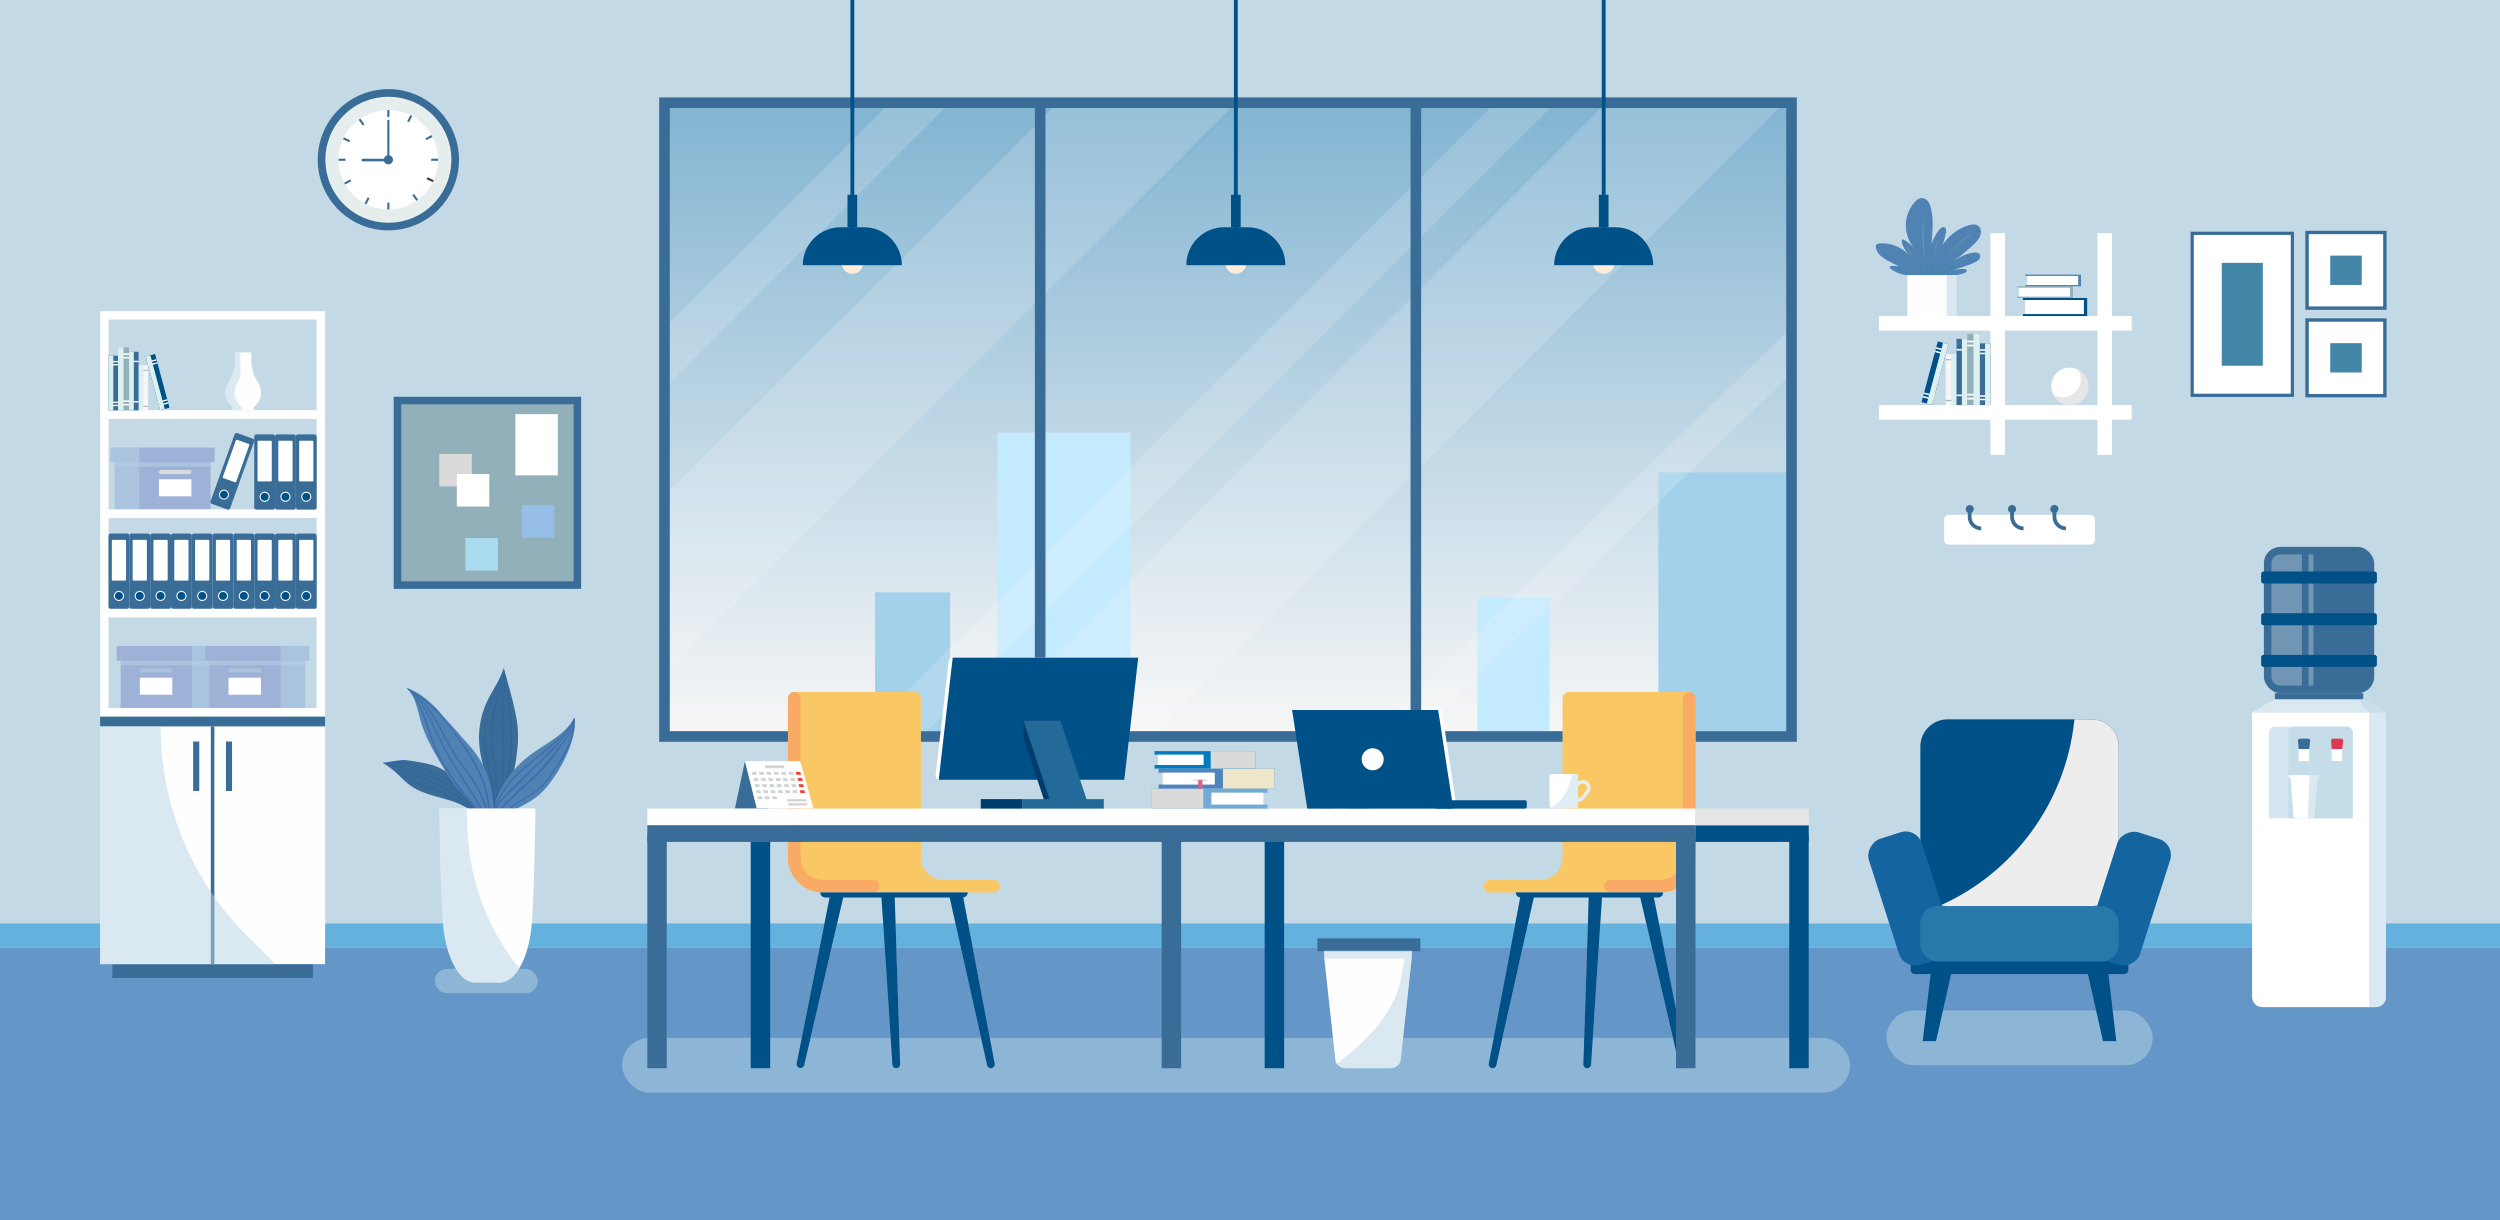 <?xml version="1.0" encoding="UTF-8"?>
<svg xmlns="http://www.w3.org/2000/svg" xmlns:xlink="http://www.w3.org/1999/xlink" viewBox="0 0 6591.25 3216.88">
  <defs>
    <style>
      .cls-1, .cls-2, .cls-3, .cls-4 {
        opacity: .5;
      }

      .cls-1, .cls-5 {
        fill: #2c59a3;
      }

      .cls-6 {
        fill: #de3a55;
      }

      .cls-7 {
        fill: #ede6c8;
      }

      .cls-7, .cls-2, .cls-8, .cls-9, .cls-10, .cls-11, .cls-12, .cls-13, .cls-14, .cls-15, .cls-16, .cls-4 {
        mix-blend-mode: multiply;
      }

      .cls-17, .cls-18 {
        fill: #f6f6f6;
      }

      .cls-17, .cls-19, .cls-20 {
        opacity: .3;
      }

      .cls-21 {
        fill: #91b0ba;
      }

      .cls-22 {
        fill: #72abd8;
      }

      .cls-23 {
        fill: #396d98;
      }

      .cls-24 {
        fill: #65b1dd;
      }

      .cls-2, .cls-13, .cls-25 {
        fill: #b7d5e5;
      }

      .cls-26 {
        fill: #1464a0;
      }

      .cls-27 {
        fill: #003c6e;
      }

      .cls-28 {
        fill: #d0d2d3;
      }

      .cls-29, .cls-30 {
        fill: #fff;
      }

      .cls-31 {
        fill: #ffeddb;
      }

      .cls-32 {
        fill: #96bee6;
      }

      .cls-33, .cls-30 {
        opacity: .4;
      }

      .cls-34 {
        fill: #9eb2d8;
      }

      .cls-35 {
        fill: #f9aa64;
      }

      .cls-36 {
        fill: #aadcf0;
      }

      .cls-37 {
        fill: url(#_Áåçûìÿííûé_ãðàäèåíò_153);
      }

      .cls-38 {
        fill: #007bbd;
      }

      .cls-8 {
        fill: url(#linear-gradient);
        opacity: .45;
      }

      .cls-39 {
        fill: #396d98;
      }

      .cls-9 {
        fill: #ededed;
      }

      .cls-40 {
        fill: #246a99;
      }

      .cls-41 {
        isolation: isolate;
      }

      .cls-42 {
        fill: #4486a8;
      }

      .cls-43 {
        fill: #5084bf;
      }

      .cls-44 {
        fill: #6496c8;
      }

      .cls-10 {
        fill: #dcf0f0;
      }

      .cls-11, .cls-45 {
        fill: #dadada;
      }

      .cls-46 {
        fill: #f9c864;
      }

      .cls-47 {
        fill: #2878aa;
      }

      .cls-48 {
        fill: #5082b4;
      }

      .cls-13 {
        opacity: .6;
      }

      .cls-49 {
        fill: #aab4c8;
      }

      .cls-14 {
        fill: #d2e6f0;
        opacity: .7;
      }

      .cls-15 {
        fill: #a3d1eb;
      }

      .cls-50 {
        fill: #dd5f86;
      }

      .cls-16 {
        fill: #c4eaff;
      }

      .cls-51 {
        fill: #ee4036;
      }

      .cls-52 {
        fill: #e6eded;
      }

      .cls-53 {
        fill: #3c3c3b;
      }

      .cls-54, .cls-20 {
        fill: #005188;
      }

      .cls-55 {
        fill: #fefefe;
      }

      .cls-56 {
        fill: #c4d9e6;
      }

      .cls-57 {
        fill: #e6e6e6;
      }

      .cls-58 {
        fill: #005188;
      }

      .cls-20 {
        mix-blend-mode: screen;
      }
    </style>
    <linearGradient id="_Áåçûìÿííûé_ãðàäèåíò_153" data-name="Áåçûìÿííûé ãðàäèåíò 153" x1="3237.66" y1="270.83" x2="3237.66" y2="1924.2" gradientUnits="userSpaceOnUse">
      <stop offset="0" stop-color="#82b4d2"/>
      <stop offset="1" stop-color="#f6f6f6"/>
    </linearGradient>
    <linearGradient id="linear-gradient" x1="5136.32" y1="635.32" x2="5136.32" y2="800.37" gradientTransform="translate(-62.93 139.46) rotate(-2.27)" gradientUnits="userSpaceOnUse">
      <stop offset=".37" stop-color="#86cf94"/>
      <stop offset=".99" stop-color="#008166"/>
    </linearGradient>
  </defs>
  <g class="cls-41">
    <g id="_Ñëîé_3" data-name="Ñëîé 3">
      <rect class="cls-56" width="6591.25" height="3216.88"/>
      <polygon class="cls-15" points="3526.02 1428.25 3526.02 1646.53 3327.92 1646.53 3327.92 1927.75 3526.02 1927.75 3796.29 1927.75 3796.29 1428.25 3526.02 1428.25"/>
      <g>
        <polygon class="cls-37" points="3732.9 270.83 2742.42 270.83 1751.94 270.83 1751.94 1941.75 2742.42 1941.75 3732.9 1941.75 4723.38 1941.75 4723.38 270.83 3732.9 270.83"/>
        <rect class="cls-16" x="2629.37" y="1141.01" width="351.11" height="786.74"/>
        <rect class="cls-15" x="4372.27" y="1245.6" width="351.11" height="682.15"/>
        <rect class="cls-15" x="2307.03" y="1561.64" width="198.09" height="366.11"/>
        <rect class="cls-16" x="3895.29" y="1576.64" width="189.98" height="351.11"/>
        <g class="cls-33">
          <polygon class="cls-30" points="4704.37 270.83 3732.9 1242.3 3033.45 1941.75 2564.86 1941.75 2742.42 1764.19 3732.9 773.71 4235.78 270.83 4704.37 270.83"/>
          <polygon class="cls-30" points="4100.9 270.83 3732.9 638.83 2742.42 1629.32 2429.99 1941.75 2271.55 1941.75 2742.42 1470.88 3732.9 480.39 3942.46 270.83 4100.9 270.83"/>
          <polygon class="cls-30" points="4723.38 863.07 4723.38 984.5 4707.72 999.66 3923.52 1758.75 3734.47 1941.75 3609.03 1941.75 3732.9 1821.84 3923.52 1637.32 4707.72 878.23 4723.38 863.07"/>
          <polygon class="cls-30" points="3258.31 270.83 2742.42 786.72 1751.94 1777.2 1751.94 1308.61 2742.42 318.12 2789.71 270.83 3258.31 270.83"/>
          <polygon class="cls-30" points="2505.12 270.83 1751.94 1024.02 1751.94 865.58 2346.69 270.83 2505.12 270.83"/>
        </g>
        <path class="cls-23" d="M3746.9,256.83h-2008.96v1698.92h2999.43V256.83h-990.48ZM2728.42,1927.75h-962.48V284.83h962.48v1642.92ZM3718.9,1927.75h-962.48V284.83h962.48v1642.92ZM4709.38,1927.75h-962.48V284.83h962.48v1642.92Z"/>
        <rect class="cls-24" y="2434.74" width="6591.25" height="63.66"/>
        <rect class="cls-44" y="2498.4" width="6591.25" height="718.48"/>
      </g>
      <rect class="cls-2" x="1146.22" y="2554.48" width="271.46" height="64.28" rx="32.14" ry="32.14"/>
      <rect class="cls-2" x="1640.08" y="2736.37" width="3237.73" height="144.66" rx="72.33" ry="72.33"/>
      <rect class="cls-2" x="4973.52" y="2664.05" width="701.95" height="144.66" rx="72.33" ry="72.33"/>
      <rect class="cls-54" x="2242.11" width="10.15" height="604.97"/>
      <rect class="cls-54" x="4223.06" width="10.15" height="604.97"/>
      <g>
        <g>
          <rect class="cls-39" x="1038.05" y="1046.02" width="494.15" height="506.48"/>
          <rect class="cls-21" x="1051.72" y="1072.03" width="466.79" height="454.46" transform="translate(2584.38 14.14) rotate(90)"/>
        </g>
        <rect class="cls-45" x="1158.17" y="1196.82" width="85.64" height="85.64"/>
        <rect class="cls-32" x="1375.69" y="1332.11" width="85.64" height="85.64"/>
        <rect class="cls-36" x="1227.14" y="1418.72" width="85.64" height="85.64"/>
        <rect class="cls-29" x="1204.4" y="1249.88" width="85.64" height="85.64"/>
        <rect class="cls-29" x="1358.75" y="1091.99" width="111.94" height="161.29"/>
      </g>
      <g>
        <g>
          <g>
            <path class="cls-23" d="M1328.34,1762.14c-10.5,31.74-31.24,59.01-45.17,89.41-15.37,33.52-22.26,70.89-19.87,107.69,4.61,71.02,42.83,137.96,39.32,209.04,25.54-49.05,50.22-109.12,57.8-163.91,11.18-80.78,7.3-103.47-32.08-242.24"/>
            <path class="cls-1" d="M1329.74,1769.94c-15.32,60.93-39.43,119.04-34.87,183.03,2.35,33,8.03,65.7,10.65,98.7,2.78,35.05,2.39,69.7-.98,104.67-.17,1.8,2.89,2.11,3.17.31,9.93-65.11-2.47-129.81-8.71-194.55-6.51-67.67,18.1-127.03,31.8-191.92.14-.69-.89-.93-1.06-.24h0Z"/>
            <g class="cls-3">
              <path class="cls-5" d="M1327.23,1763.28c5.27,31.3,0,61.7-2.51,92.96-2.69,33.39-.11,66.8,1.41,100.17,3.12,68.7-5.88,135.82-21.4,202.66-.44,1.91,2.51,2.59,2.97.68,15.94-67.26,25.06-134.23,21.77-203.44-1.63-34.31-4.31-68.67-1.39-102.99,2.6-30.5,7.43-60.15.61-90.48-.22-.97-1.62-.51-1.46.44h0Z"/>
            </g>
            <path class="cls-1" d="M1331.87,1779.63c8.4,62.69,17.58,125.85,14.89,189.28-2.78,65.38-21.33,127.54-42.21,189.06-.65,1.91,2.61,3.15,3.34,1.24,22.4-58.86,39.01-121.3,42.07-184.41,3.17-65.56-6.52-130.83-16.91-195.36-.11-.66-1.26-.48-1.17.19h0Z"/>
            <path class="cls-1" d="M1327.44,1763.63c-25.55,65.29-54.54,125.36-50.62,197.28,3.7,67.96,31.09,132.65,26.14,201.19-.11,1.5,2.43,1.76,2.63.26,8.39-64.03-18.66-126.05-24.46-189.17-3.5-38.11-.44-74.82,11.05-111.36,10.44-33.19,24.98-64.93,36.07-97.9.16-.46-.63-.76-.81-.3h0Z"/>
          </g>
          <g>
            <path class="cls-48" d="M1513.97,1893.11c-24.97,45.89-77.59,67.7-119.06,99.47-37.93,29.05-67.92,68.37-85.91,112.63-10.53,25.89-17.01,53.37-28.86,78.68,36.27-38.01,91.9-50.36,133.77-82.1,53.03-40.2,112.82-157.85,100.07-208.68"/>
            <path class="cls-1" d="M1513.54,1894.15c1.57,30.5-25.73,56.27-42.92,78.74-21.4,27.96-42,54.7-68.43,78.22-45.3,40.32-90.42,81.29-123.24,132.87-.99,1.55,1.26,3.36,2.26,1.79,37.98-59.38,93-100.24,142.38-149.04,25.2-24.9,45.4-55.19,66.23-83.7,12.42-17.01,28.58-36.53,24.48-58.98-.09-.48-.78-.4-.76.09h0Z"/>
            <g class="cls-3">
              <path class="cls-5" d="M1513.52,1895.52c-1.22,31.92-10.89,61.73-26.19,89.59-16.2,29.49-36.75,61.53-60.03,86.08-22.1,23.31-54.59,36.75-80.77,54.99-24.45,17.04-47.25,36.09-68.01,57.47-1.78,1.83,1.34,4.29,3.11,2.47,24.87-25.59,52.81-47.58,82.66-67.06,27.34-17.84,55.67-31.29,76.18-57.51,36.31-46.44,77.89-104.15,74.18-166.01-.04-.64-1.11-.67-1.13-.02h0Z"/>
            </g>
            <g class="cls-3">
              <path class="cls-5" d="M1513.22,1894.01c-3.55,26.21-30.39,51.26-47.61,69.55-22.67,24.09-46.61,46.91-70.18,70.11-43.91,43.21-95.18,82.68-113.59,144.32-.41,1.38,1.34,2.12,2.05.87,8.16-14.28,14.32-29.65,22.45-44,11.19-19.74,23.92-33.88,40.96-48.8,23.7-20.75,45.13-44.19,67.65-66.21,24.53-23.99,49.61-47.86,71.73-74.14,11.13-13.23,28.52-33.07,27.93-51.68-.03-.81-1.3-.8-1.4-.02h0Z"/>
            </g>
            <g class="cls-3">
              <path class="cls-5" d="M1512.77,1893.62c-11.9,32.44-43.77,56.94-69.46,78.28-27.26,22.64-55.19,44.38-81.32,68.37-20.99,19.28-35.61,42.72-50.17,66.93-14.11,23.45-27.34,50.72-32.96,77.52-.3,1.42,1.75,1.84,2.34.65,13.21-26.59,20.87-54.76,36.59-80.3,7.19-11.68,14.03-23.8,22.12-34.86,12.21-16.7,27.96-29.95,43.42-43.5,25.42-22.27,52.47-42.59,77.77-64.99,21.22-18.79,44.1-39.81,53.97-67.11.54-1.51-1.75-2.5-2.3-.98h0Z"/>
            </g>
          </g>
          <g>
            <path class="cls-23" d="M1316.73,2205.59c-33.89-67.72-107.12-169.73-180.22-189.48-21.13-5.71-42.85-8.82-64.51-11.92-14.35-2.05-46.31,4.42-60.46,7.56,27.4,14.27,45.46,41.66,70.63,59.58,38.9,27.7,90.25,30.07,133.49,50.35,39.9,18.71,71,51.69,101.07,83.91"/>
            <path class="cls-1" d="M1011.6,2012.12c33.45-1.83,65.89.78,97.8,11.54,26.17,8.82,51.22,22.89,75.1,36.69,55.98,32.33,93.96,89.02,127.48,142.51,1.15,1.83,3.81-.27,2.65-2.09-35.41-55.6-75.16-113.54-134.38-146.05-52.53-28.84-107.34-53.18-168.87-44.21-1.06.15-.81,1.67.23,1.62h0Z"/>
            <path class="cls-1" d="M1011.21,2012.02c60.45,17.84,125.93,29.86,179.25,65.39,51.2,34.11,89.71,80.32,124.67,130.18,1.24,1.78,3.9-.32,2.65-2.09-35.27-49.6-74.77-96.06-125.86-130.07-53.33-35.5-119.11-48.96-180.15-64.83-.93-.24-1.51,1.14-.56,1.42h0Z"/>
            <g class="cls-3">
              <path class="cls-5" d="M1010.99,2011.99c20.42,16.36,42.4,31.38,65.53,43.66,25.99,13.8,54.53,21.83,81.65,33.03,61.6,25.44,108.27,64.02,153.04,112.75,1.49,1.63,4.21-.55,2.69-2.12-41.56-42.91-82.58-80.85-137.6-105.78-27.07-12.26-55.6-20.8-82.73-32.81-29.48-13.06-54.93-32.32-81.59-50.09-.9-.6-1.85.68-1,1.36h0Z"/>
            </g>
            <path class="cls-1" d="M1011.05,2011.9c22.98,16.48,50.24,23.06,76.75,31.63,31.02,10.03,60.9,23.44,88.99,39.99,53.95,31.79,100.29,74.48,138.17,124.21,1.48,1.95,4.49-.41,2.99-2.36-37.05-48.16-82.05-89.93-134.13-121.43-24.71-14.94-50.8-27.57-77.97-37.37-31.42-11.33-65.88-16.78-93.92-35.85-.78-.53-1.64.63-.87,1.18h0Z"/>
          </g>
          <g>
            <path class="cls-48" d="M1070.35,1812.9c25.3,20.79,29.79,56.87,38.76,88.37,11.04,38.74,31.13,74.18,51.43,108.97,11.84,20.29,23.85,40.56,38.21,59.15,15.4,19.93,33.36,37.74,49.26,57.27,17.42,21.4,32.27,44.75,47.08,68.04,10.2-85.13,10.08-157.08-67.05-239.71-16.78-17.98-32.3-38.01-49.52-55.58-11.64-11.87-21.2-26.18-33.49-37.38-23.42-21.33-39.83-36.34-74.68-49.13"/>
            <path class="cls-1" d="M1075.04,1816.98c31.1,19.54,48.36,60.42,63.9,92.35,15.67,32.2,30.09,64.99,48.5,95.76,35.38,59.15,78.81,113.9,102.21,179.44.77,2.15,3.94.61,3.2-1.51-24.26-69.5-71.08-126.78-107.89-189.62-18.7-31.92-33.36-65.8-50.29-98.64-14.35-27.83-30.95-62.4-58.81-78.93-.78-.46-1.59.67-.82,1.15h0Z"/>
            <g class="cls-3">
              <path class="cls-5" d="M1087.02,1825.71c56.84,44.24,76.86,115.08,115.56,172.95,19.47,29.11,42.63,55.26,58.52,86.72,16.42,32.49,25.86,67.26,30.02,103.33.27,2.31,3.72,1.62,3.53-.65-2.91-34.42-12.08-68.12-26.94-99.31-15.35-32.2-38.29-58.71-58.48-87.78-40.81-58.76-61.48-132.62-121.52-176.24-.63-.45-1.3.51-.69.98h0Z"/>
            </g>
            <path class="cls-1" d="M1075.14,1817.22c26.15,13.56,49.57,35.47,70.9,55.5,25.9,24.32,46.57,54.59,66.98,83.51,23.52,33.32,45.43,68.4,59.58,106.84,15.01,40.78,15.35,82.95,17.95,125.76.18,3.02,4.86,2.16,4.66-.86-2.98-43.22-3.48-85.6-18.68-126.76-14.32-38.78-36.67-73.94-60.7-107.34-37.71-52.42-80.64-108.64-140.09-138.27-1.01-.5-1.58,1.13-.61,1.63h0Z"/>
            <g class="cls-3">
              <path class="cls-5" d="M1074.95,1816.82c24.89,23.81,38.06,61.99,48.82,94.05,8.89,26.5,16.49,52.61,29.05,77.8,17.37,34.87,39.18,67.75,62.8,98.67,25.32,33.13,57.36,62.17,73.81,101.17.97,2.31,4.38.65,3.49-1.65-14.05-36.53-43.35-63.49-67.13-93.64-27.78-35.21-53.32-73.15-72.66-113.69-11.96-25.08-18.79-51.51-28.22-77.48-10.97-30.2-23.79-64.98-49.07-86.17-.56-.47-1.41.44-.88.95h0Z"/>
            </g>
          </g>
        </g>
        <path class="cls-55" d="M1411.77,2131.31c-1,64.9-3.94,271.44-12.42,328.36-5.71,38.35-16.51,70.47-30.36,93.28-14.47,23.84-32.25,37.51-51.04,37.51h-65.66c-36.77,0-69.71-52.39-81.4-130.79-8.5-56.94-11.43-263.39-12.42-328.36h253.3Z"/>
        <path class="cls-2" d="M1368.99,2552.95c-14.47,23.84-32.25,37.51-51.04,37.51h-65.66c-36.77,0-69.71-52.39-81.4-130.79-8.5-56.94-11.43-263.39-12.42-328.36h71.95l2.27,58.31c5.15,132.62,52.96,260.05,136.31,363.33h0Z"/>
      </g>
      <g>
        <g>
          <path class="cls-46" d="M4453.53,1824.51h-317.29c-9.18,0-16.61,7.44-16.61,16.61v419.87c0,32.4-26.36,58.76-58.76,58.76h-132.45c-9.18,0-16.61,7.44-16.61,16.61s7.44,16.61,16.61,16.61h449.74c50.72,0,91.99-41.26,91.99-91.99v-419.87c0-9.17-7.44-16.61-16.61-16.61Z"/>
          <path class="cls-35" d="M4378.16,2352.98h-132.45c-9.18,0-16.61-7.44-16.61-16.61s7.44-16.61,16.61-16.61h132.45c32.4,0,58.76-26.36,58.76-58.76v-419.87c0-9.18,7.44-16.61,16.61-16.61s16.61,7.44,16.61,16.61v419.87c0,50.72-41.26,91.99-91.99,91.99Z"/>
        </g>
        <path class="cls-49" d="M4447.19,2803.86l-86.9-437.75h11.43c7.26,0,13.14-5.88,13.14-13.14h-388.55c0,7.26,5.88,13.14,13.14,13.14h-1.32l-82.96,438.16c-1.04,5.46,2.48,10.74,7.92,11.87h0c5.44,1.13,10.78-2.3,12-7.72l98.74-442.31h144.93l-14.25,439.74c-.18,5.55,4.13,10.22,9.67,10.49,5.55.27,10.29-3.96,10.65-9.5l28.77-440.74h100.99l102.68,441.9c1.22,5.42,6.56,8.86,12,7.72,5.44-1.13,8.96-6.42,7.92-11.87Z"/>
        <path class="cls-54" d="M4447.19,2803.86l-86.9-437.75h11.43c7.26,0,13.14-5.88,13.14-13.14h-388.55c0,7.26,5.88,13.14,13.14,13.14h-1.32l-82.96,438.16c-1.04,5.46,2.48,10.74,7.92,11.87h0c5.44,1.13,10.78-2.3,12-7.72l98.74-442.31h144.93l-14.25,439.74c-.18,5.55,4.13,10.22,9.67,10.49,5.55.27,10.29-3.96,10.65-9.5l28.77-440.74h100.99l102.68,441.9c1.22,5.42,6.56,8.86,12,7.72,5.44-1.13,8.96-6.42,7.92-11.87Z"/>
      </g>
      <g>
        <g>
          <path class="cls-46" d="M2094.09,1824.51h317.29c9.18,0,16.61,7.44,16.61,16.61v419.87c0,32.4,26.36,58.76,58.76,58.76h132.45c9.18,0,16.61,7.44,16.61,16.61s-7.44,16.61-16.61,16.61h-449.74c-50.72,0-91.99-41.26-91.99-91.99v-419.87c0-9.17,7.44-16.61,16.61-16.61Z"/>
          <path class="cls-35" d="M2169.46,2352.98h132.45c9.18,0,16.61-7.44,16.61-16.61s-7.44-16.61-16.61-16.61h-132.45c-32.4,0-58.76-26.36-58.76-58.76v-419.87c0-9.18-7.44-16.61-16.61-16.61s-16.61,7.44-16.61,16.61v419.87c0,50.72,41.26,91.99,91.99,91.99Z"/>
        </g>
        <path class="cls-49" d="M2100.43,2803.86l86.9-437.75h-11.43c-7.26,0-13.14-5.88-13.14-13.14h388.55c0,7.26-5.88,13.14-13.14,13.14h1.32l82.96,438.16c1.04,5.46-2.48,10.74-7.92,11.87h0c-5.44,1.13-10.78-2.3-12-7.72l-98.74-442.31h-144.93l14.25,439.74c.18,5.55-4.13,10.22-9.67,10.49-5.55.27-10.29-3.96-10.65-9.5l-28.77-440.74h-100.99l-102.68,441.9c-1.22,5.42-6.56,8.86-12,7.72-5.44-1.13-8.96-6.42-7.92-11.87Z"/>
        <path class="cls-54" d="M2100.43,2803.86l86.9-437.75h-11.43c-7.26,0-13.14-5.88-13.14-13.14h388.55c0,7.26-5.88,13.14-13.14,13.14h1.32l82.96,438.16c1.04,5.46-2.48,10.74-7.92,11.87h0c-5.44,1.13-10.78-2.3-12-7.72l-98.74-442.31h-144.93l14.25,439.74c.18,5.55-4.13,10.22-9.67,10.49-5.55.27-10.29-3.96-10.65-9.5l-28.77-440.74h-100.99l-102.68,441.9c-1.22,5.42-6.56,8.86-12,7.72-5.44-1.13-8.96-6.42-7.92-11.87Z"/>
      </g>
      <rect class="cls-55" x="1706.62" y="2131.81" width="2763.53" height="43.96"/>
      <rect class="cls-39" x="3062.73" y="2201.87" width="51.3" height="614.49"/>
      <rect class="cls-54" x="3334.32" y="2201.87" width="51.3" height="614.49"/>
      <rect class="cls-39" x="4418.85" y="2201.87" width="51.3" height="614.49"/>
      <rect class="cls-54" x="4717.4" y="2201.87" width="51.3" height="614.49"/>
      <rect class="cls-54" x="1979.25" y="2201.87" width="51.3" height="614.49"/>
      <rect class="cls-39" x="1706.62" y="2201.87" width="51.3" height="614.49"/>
      <rect class="cls-23" x="1706.62" y="2175.77" width="2763.53" height="43.96"/>
      <g>
        <g>
          <g>
            <path class="cls-29" d="M3832.25,2131.81h-369.74c-3.73,0-6.89-2.72-7.46-6.4l-37.68-244.86c-.7-4.57,2.83-8.7,7.46-8.7h369.74c3.73,0,6.89,2.72,7.46,6.4l37.68,244.86c.7,4.57-2.83,8.7-7.46,8.7Z"/>
            <polygon class="cls-54" points="3831.55 2131.81 3446.54 2131.81 3406.54 1871.85 3791.55 1871.85 3794.22 1889.19 3801.84 1938.74 3831.55 2131.81"/>
          </g>
          <path class="cls-54" d="M3785.91,2109.83h234.84c2.57,0,4.65,2.08,4.65,4.65v12.67c0,2.57-2.08,4.65-4.65,4.65h-234.84v-21.98h0Z"/>
        </g>
        <polygon class="cls-20" points="3801.84 1938.74 3608.77 2131.81 3551.6 2131.81 3794.22 1889.19 3801.84 1938.74"/>
        <polygon class="cls-20" points="3771.3 1871.85 3511.34 2131.81 3484.52 2131.81 3744.48 1871.85 3771.3 1871.85"/>
        <circle class="cls-55" cx="3619.05" cy="2001.83" r="29.09"/>
      </g>
      <g>
        <path class="cls-29" d="M2477.53,2055.86h467.45c5.49,0,10.11-4.12,10.74-9.58l34.33-300.35c.73-6.41-4.28-12.04-10.74-12.04h-467.45c-5.49,0-10.11,4.12-10.74,9.58l-34.33,300.35c-.73,6.41,4.28,12.04,10.74,12.04Z"/>
        <polygon class="cls-54" points="2474.98 2055.86 2964.19 2055.86 3000.99 1733.89 2511.78 1733.89 2474.98 2055.86"/>
        <polygon class="cls-27" points="2698.37 1899.98 2698.37 1945.62 2758.58 2126.86 2856.01 2126.86 2780.64 1899.98 2698.37 1899.98"/>
        <polygon class="cls-40" points="2773.74 2126.85 2871.17 2126.85 2795.79 1899.98 2698.37 1899.98 2773.74 2126.85"/>
        <rect class="cls-40" x="2694.83" y="2106.88" width="215.33" height="24.93" transform="translate(5604.99 4238.7) rotate(180)"/>
        <rect class="cls-27" x="2585.8" y="2106.88" width="109.03" height="24.93" transform="translate(5280.62 4238.7) rotate(180)"/>
      </g>
      <g>
        <g>
          <g>
            <polygon class="cls-22" points="3036.6 2079.1 3036.6 2131.81 3341.78 2131.81 3341.78 2120.86 3194.25 2120.86 3194.25 2090.04 3341.78 2090.04 3341.78 2079.1 3036.6 2079.1"/>
            <rect class="cls-29" x="3194.25" y="2090.04" width="136.74" height="30.82"/>
          </g>
          <rect class="cls-11" x="3036.6" y="2079.1" width="135.79" height="52.72"/>
        </g>
        <g>
          <g>
            <polygon class="cls-43" points="3359.97 2026.38 3359.97 2079.1 3054.79 2079.1 3054.79 2068.15 3202.33 2068.15 3202.33 2037.33 3054.79 2037.33 3054.79 2026.38 3359.97 2026.38"/>
            <rect class="cls-29" x="3065.59" y="2037.33" width="136.74" height="30.82"/>
          </g>
          <rect class="cls-7" x="3224.18" y="2026.38" width="135.79" height="52.72" transform="translate(6584.16 4105.47) rotate(180)"/>
        </g>
        <g>
          <g>
            <polygon class="cls-38" points="3310.66 1980.32 3310.66 2026.38 3044 2026.38 3044 2016.81 3172.91 2016.81 3172.91 1989.88 3044 1989.88 3044 1980.32 3310.66 1980.32"/>
            <rect class="cls-29" x="3053.43" y="1989.88" width="119.48" height="26.93"/>
          </g>
          <rect class="cls-11" x="3192.01" y="1980.32" width="118.65" height="46.06" transform="translate(6502.67 4006.7) rotate(180)"/>
        </g>
      </g>
      <rect class="cls-54" x="4470.14" y="2175.77" width="298.56" height="43.96"/>
      <rect class="cls-57" x="4470.14" y="2131.81" width="298.56" height="43.96"/>
      <g>
        <path class="cls-29" d="M4188.94,2064.82c-3.4-4.4-8.31-7.17-13.84-7.8-5.22-.6-10.35.79-14.54,3.92v-14.94c0-2.82-2.28-5.1-5.1-5.1h-65.09c-2.82,0-5.1,2.28-5.1,5.1v76.2c0,3.76,2.35,6.98,5.67,8.25.99.39,2.06.59,3.18.59h61.35c2.82,0,5.1-2.28,5.1-5.1v-12.41c6.36,0,12.24-2.89,16.14-7.92l12.23-15.76c5.71-7.37,5.71-17.65,0-25.03ZM4182.14,2084.59l-12.22,15.76c-2.26,2.92-5.67,4.59-9.36,4.59v-32.95l4.72-3.85c2.5-2.04,5.64-2.96,8.84-2.59,3.2.37,6.05,1.98,8.03,4.53,3.31,4.28,3.31,10.24,0,14.51Z"/>
        <path class="cls-14" d="M4188.94,2064.82c-3.4-4.4-8.31-7.17-13.84-7.8-5.22-.6-10.35.79-14.54,3.92v-15.29c0-2.62-2.13-4.75-4.75-4.75h-10.68c-4.64,31.98-20.79,61.16-45.42,82.09l-8.78,7.46c.99.39,2.06.59,3.18.59h61.7c2.62,0,4.75-2.13,4.75-4.75v-12.76c6.36,0,12.24-2.89,16.14-7.92l12.23-15.76c5.71-7.37,5.71-17.65,0-25.03ZM4182.14,2084.59l-12.22,15.76c-2.26,2.92-5.67,4.59-9.36,4.59v-32.95l4.72-3.85c2.5-2.04,5.64-2.96,8.84-2.59,3.2.37,6.05,1.98,8.03,4.53,3.31,4.28,3.31,10.24,0,14.51Z"/>
      </g>
      <path class="cls-45" d="M3191.49,2056.86s-12.05,2.27-26.91,2.27-26.91-2.27-26.91-2.27c0,0,12.05-2.27,26.91-2.27s26.91,2.27,26.91,2.27Z"/>
      <rect class="cls-50" x="3158.91" y="2056.86" width="11.37" height="22.23"/>
      <g>
        <path class="cls-55" d="M3722.94,2490.13l-.5,16.03-.6,18.72-.08,2.67-28.88,265.41c-.41,13.03-12.82,23.4-27.99,23.4h-116.4c-10.33,0-19.37-4.81-24.22-11.99-2.28-3.37-3.62-7.25-3.76-11.4l-28.88-265.41-.68-21.39-.5-16.03h232.48Z"/>
        <rect class="cls-39" x="3473.33" y="2474.08" width="271.39" height="33.75"/>
        <path class="cls-2" d="M3490.96,2506.16l.68,21.39h211.59l-10.13,54.76c-15.25,82.41-83.95,157.69-156.77,212.92l-12.05,9.14c4.85,7.19,13.89,11.99,24.22,11.99h116.4c15.16,0,27.58-10.37,27.99-23.4l28.88-265.41.08-2.67.6-18.72h-231.48Z"/>
      </g>
      <g>
        <path class="cls-29" d="M1127.77,525.07c57.34-57.33,57.34-150.29,0-207.63-57.33-57.34-150.29-57.34-207.63,0-57.32,57.34-57.32,150.3,0,207.63,57.34,57.34,150.3,57.34,207.63,0Z"/>
        <path class="cls-23" d="M1155.59,552.89c72.73-72.73,72.73-190.65,0-263.39-72.74-72.73-190.66-72.73-263.39,0-72.73,72.73-72.73,190.67,0,263.39,72.73,72.73,190.65,72.73,263.39,0ZM920,317.31c57.38-57.38,150.39-57.38,207.77,0,57.39,57.38,57.38,150.4,0,207.77-57.38,57.38-150.38,57.38-207.77,0-57.38-57.37-57.38-150.39,0-207.77Z"/>
        <g class="cls-12">
          <path class="cls-52" d="M1141.43,538.66c64.88-64.88,64.88-170.07,0-234.94-64.88-64.87-170.07-64.87-234.95,0-64.88,64.87-64.88,170.07,0,234.94,64.88,64.88,170.07,64.88,234.94,0ZM931.3,328.53c51.17-51.18,134.14-51.18,185.32,0,51.18,51.17,51.18,134.15,0,185.33-51.18,51.17-134.16,51.17-185.32,0-51.19-51.18-51.19-134.16,0-185.33Z"/>
        </g>
        <g>
          <g>
            <rect class="cls-39" x="910.99" y="359.53" width="5.54" height="18.2" transform="translate(187.59 1034.61) rotate(-64.49)"/>
            <polygon class="cls-53" points="1143.42 475.17 1141.05 480.17 1124.61 472.33 1126.99 467.33 1143.42 475.17"/>
          </g>
          <g>
            <polygon class="cls-39" points="923.45 472.87 926.09 477.73 910.12 486.46 907.46 481.6 923.45 472.87"/>
            <rect class="cls-39" x="1121.89" y="359.95" width="18.21" height="5.53" transform="translate(-35.7 585.29) rotate(-28.58)"/>
          </g>
          <g>
            <rect class="cls-39" x="892.76" y="418.42" width="18.21" height="5.54"/>
            <rect class="cls-39" x="1136.82" y="418.42" width="18.21" height="5.54"/>
          </g>
          <g>
            <rect class="cls-39" x="1021.11" y="534.12" width="5.55" height="18.21"/>
            <rect class="cls-39" x="1021.11" y="290.06" width="5.55" height="18.21"/>
          </g>
          <g>
            <polygon class="cls-39" points="960.68 327.58 956.17 330.79 945.6 315.96 950.12 312.74 960.68 327.58"/>
            <rect class="cls-39" x="1091.87" y="511.52" width="5.54" height="18.2" transform="translate(-99.23 730.27) rotate(-35.4)"/>
          </g>
          <g>
            <rect class="cls-39" x="958.51" y="526.7" width="18.21" height="5.54" transform="translate(51.98 1144.47) rotate(-62.57)"/>
            <polygon class="cls-39" points="1081.91 303.56 1086.82 306.12 1078.43 322.27 1073.5 319.72 1081.91 303.56"/>
          </g>
        </g>
        <path class="cls-39" d="M953.14,421.89c0-1.91,1.55-3.46,3.47-3.46h66.59c1.91,0,3.47,1.55,3.47,3.46h0c0,1.91-1.56,3.46-3.47,3.46h-66.59c-1.92,0-3.47-1.55-3.47-3.46h0Z"/>
        <path class="cls-39" d="M1021.11,318.42c0-1.53,1.25-2.77,2.76-2.77h0c1.54,0,2.79,1.24,2.79,2.77v97.23c0,1.53-1.25,2.78-2.79,2.78h0c-1.51,0-2.76-1.24-2.76-2.78v-97.23Z"/>
        <path class="cls-39" d="M1011.83,421.27c0-6.7,5.44-12.13,12.13-12.13s12.13,5.43,12.13,12.13-5.43,12.13-12.13,12.13-12.13-5.43-12.13-12.13Z"/>
        <path class="cls-39" d="M1015.85,421.27c0-4.48,3.63-8.11,8.11-8.11s8.1,3.63,8.1,8.11-3.62,8.11-8.1,8.11-8.11-3.64-8.11-8.11Z"/>
      </g>
      <g>
        <g>
          <circle class="cls-31" cx="3258.31" cy="693.85" r="27.98"/>
          <rect class="cls-54" x="3253.24" width="10.15" height="604.97"/>
        </g>
        <path class="cls-54" d="M3227.74,599.12h61.15c55.21,0,100.04,44.83,100.04,100.04h-261.23c0-55.21,44.83-100.04,100.04-100.04Z"/>
        <rect class="cls-54" x="3245.55" y="513.47" width="25.53" height="85.64"/>
        <circle class="cls-31" cx="2247.18" cy="693.85" r="27.98"/>
        <path class="cls-54" d="M2216.61,599.12h61.15c55.21,0,100.04,44.83,100.04,100.04h-261.23c0-55.21,44.83-100.04,100.04-100.04Z"/>
        <rect class="cls-54" x="2234.42" y="513.47" width="25.53" height="85.64"/>
        <circle class="cls-31" cx="4228.14" cy="693.85" r="27.98"/>
        <path class="cls-54" d="M4197.56,599.12h61.15c55.21,0,100.04,44.83,100.04,100.04h-261.23c0-55.21,44.83-100.04,100.04-100.04Z"/>
        <rect class="cls-54" x="4215.37" y="513.47" width="25.53" height="85.64"/>
      </g>
      <g>
        <rect class="cls-39" x="6078.06" y="608.43" width="214.21" height="208.42"/>
        <g>
          <rect class="cls-39" x="5775.45" y="610.88" width="272.65" height="435.62"/>
          <rect class="cls-29" x="5702.47" y="700.87" width="418.61" height="255.65" transform="translate(6740.46 -5083.08) rotate(90)"/>
          <rect class="cls-42" x="5776.17" y="774.57" width="271.21" height="108.24" transform="translate(6740.46 -5083.08) rotate(90)"/>
        </g>
        <g>
          <rect class="cls-29" x="6089.92" y="614.57" width="190.49" height="196.14" transform="translate(6897.81 -5472.52) rotate(90)"/>
          <rect class="cls-42" x="6146.47" y="671.12" width="77.4" height="83.05" transform="translate(6897.81 -5472.52) rotate(90)"/>
        </g>
        <rect class="cls-39" x="6078.06" y="839.21" width="214.21" height="208.42"/>
        <rect class="cls-29" x="6089.92" y="845.35" width="190.49" height="196.14" transform="translate(7128.59 -5241.74) rotate(90)"/>
        <rect class="cls-42" x="6146.47" y="901.9" width="77.4" height="83.05" transform="translate(7128.59 -5241.74) rotate(90)"/>
      </g>
      <g>
        <path class="cls-58" d="M5585.97,1968.45v348.36c0,39.74-32.21,71.95-71.95,71.95h-379.05c-6.1,0-12.03-.76-17.68-2.19-31.18-7.88-54.27-36.12-54.27-69.76v-348.36c0-39.74,32.22-71.95,71.95-71.95h379.05c39.74,0,71.95,32.21,71.95,71.95Z"/>
        <path class="cls-9" d="M5585.97,1968.45v348.36c0,39.74-32.21,71.95-71.95,71.95h-379.05c-6.1,0-12.03-.76-17.68-2.19h0c193.81-87.61,327.18-270.77,351.07-482.11l.9-7.96h44.76c39.74,0,71.95,32.21,71.95,71.95Z"/>
        <path class="cls-58" d="M5600.43,2531.73h-45.84l-12.48-105.94-67.71,6.8,22.28,99.14h-344.38l22.28-99.14-67.71-6.8-12.48,105.94h-45.84c-6.1,0-11.05,4.95-11.05,11.05v14.28c0,6.1,4.95,11.05,11.05,11.05h41.55l-20.84,176.86h35.1l39.75-176.86h360.73l39.75,176.86h35.1l-20.84-176.86h41.55c6.1,0,11.05-4.95,11.05-11.05v-14.28c0-6.1-4.95-11.05-11.05-11.05Z"/>
        <g>
          <rect class="cls-26" x="4862.67" y="2295.88" width="348.68" height="146.38" rx="44.77" ry="44.77" transform="translate(5753.57 -3150.94) rotate(72.21)"/>
          <rect class="cls-26" x="5437.64" y="2295.88" width="348.68" height="146.38" rx="44.77" ry="44.77" transform="translate(9582.61 -2250.55) rotate(107.79)"/>
        </g>
        <rect class="cls-47" x="5063.02" y="2388.76" width="522.95" height="146.38" rx="44.77" ry="44.77"/>
      </g>
      <g>
        <path class="cls-29" d="M6290.63,1878.24v750.08c0,13.31-9.67,24.36-22.37,26.51-1.47.26-2.99.39-4.54.39h-299.19c-14.86,0-26.91-12.04-26.91-26.9v-750.08h353.01Z"/>
        <polygon class="cls-29" points="5998.19 1843.67 6230.07 1843.67 6290.63 1878.24 5937.63 1878.24 5998.19 1843.67"/>
        <polygon class="cls-2" points="5998.19 1843.67 6230.07 1843.67 6290.63 1878.24 5937.63 1878.24 5998.19 1843.67"/>
        <path class="cls-13" d="M6203.34,1931.73v225.67h-221.58v-225.67c0-8.79,7.13-15.92,15.92-15.92h189.74c8.79,0,15.92,7.13,15.92,15.92Z"/>
        <path class="cls-2" d="M6203.34,1931.73v225.67h-170.09v-225.67c0-8.79,7.12-15.92,15.91-15.92h138.26c8.79,0,15.92,7.13,15.92,15.92Z"/>
        <g>
          <rect class="cls-29" x="6060.48" y="1974.88" width="27.45" height="31.68"/>
          <path class="cls-39" d="M6087.94,1974.88h-27.45l-2-22.15c0-2.93,2.38-5.31,5.31-5.31h21.84c2.93,0,5.31,2.38,5.31,5.31l-3,22.15Z"/>
        </g>
        <g>
          <rect class="cls-29" x="6147.66" y="1974.88" width="27.45" height="31.68"/>
          <path class="cls-6" d="M6175.11,1974.88h-27.45l-2-22.15c0-2.93,2.38-5.31,5.31-5.31h21.84c2.93,0,5.31,2.38,5.31,5.31l-3,22.15Z"/>
        </g>
        <rect class="cls-23" x="5968.73" y="1441.88" width="290.8" height="385.63" rx="43.51" ry="43.51"/>
        <g class="cls-19">
          <path class="cls-18" d="M6012.24,1461.72c-13.05,0-23.67,10.62-23.67,23.67v298.61c0,13.05,10.62,23.67,23.67,23.67h56.82v-345.94h-56.82Z"/>
        </g>
        <rect class="cls-39" x="5997.72" y="1827.51" width="232.82" height="16.17" rx="1.94" ry="1.94"/>
        <rect class="cls-17" x="6086.48" y="1461.72" width="12.76" height="345.94"/>
        <g>
          <rect class="cls-54" x="5961.53" y="1726.49" width="305.2" height="31.83" rx="6.06" ry="6.06"/>
          <rect class="cls-54" x="5961.53" y="1616.62" width="305.2" height="31.83" rx="6.06" ry="6.06"/>
          <rect class="cls-54" x="5961.53" y="1506.74" width="305.2" height="31.83" rx="6.06" ry="6.06"/>
        </g>
        <path class="cls-2" d="M6290.63,1878.24v750.08c0,13.31-9.67,24.36-22.37,26.51-1.47.26-2.99.39-4.54.39h-17.64v-776.98h44.55Z"/>
        <polygon class="cls-2" points="6246.08 1878.24 6214.75 1842.99 6230.07 1843.67 6290.63 1878.24 6246.08 1878.24"/>
        <g>
          <path class="cls-29" d="M6114.56,2043.58v6.14h-4.7l-8.4,102.52c-.25,2.91-2.68,5.16-5.61,5.16h-43.3c-2.92,0-5.37-2.25-5.61-5.16l-8.4-102.52h-4.7v-6.14h80.71Z"/>
          <path class="cls-2" d="M6114.56,2043.58v6.14h-4.7l-8.4,102.52c-.25,2.91-2.68,5.16-5.61,5.16h-11.56l4.96-113.82h25.31Z"/>
        </g>
      </g>
      <g>
        <g>
          <g>
            <polygon class="cls-34" points="581.31 1703.08 307.38 1703.08 307.38 1741.93 318.05 1741.93 318.05 1866.68 570.66 1866.68 570.66 1741.93 581.31 1741.93 581.31 1703.08"/>
            <rect class="cls-2" x="318.05" y="1741.93" width="252.61" height="11.67"/>
            <rect class="cls-2" x="368.73" y="1762.14" width="85.51" height="11.11" rx="4.69" ry="4.69"/>
            <rect class="cls-29" x="368.73" y="1786.83" width="85.51" height="44.83"/>
          </g>
          <polygon class="cls-2" points="581.31 1703.08 581.31 1741.93 570.66 1741.93 570.66 1866.67 506.11 1866.67 506.11 1703.08 581.31 1703.08"/>
        </g>
        <g>
          <g>
            <polygon class="cls-34" points="815.12 1703.08 541.19 1703.08 541.19 1741.93 551.85 1741.93 551.85 1866.68 804.46 1866.68 804.46 1741.93 815.12 1741.93 815.12 1703.08"/>
            <rect class="cls-2" x="551.85" y="1741.93" width="252.61" height="11.67"/>
            <rect class="cls-2" x="602.54" y="1762.14" width="85.51" height="11.11" rx="4.69" ry="4.69"/>
            <rect class="cls-29" x="602.54" y="1786.83" width="85.51" height="44.83"/>
          </g>
          <polygon class="cls-2" points="815.12 1703.08 815.12 1741.93 804.46 1741.93 804.46 1866.67 739.92 1866.67 739.92 1703.08 815.12 1703.08"/>
        </g>
        <g>
          <g>
            <polygon class="cls-34" points="565.88 1179.95 291.95 1179.95 291.95 1218.8 302.61 1218.8 302.61 1343.54 555.22 1343.54 555.22 1218.8 565.88 1218.8 565.88 1179.95"/>
            <rect class="cls-2" x="302.61" y="1218.8" width="252.61" height="11.67"/>
            <rect class="cls-11" x="419.02" y="1239" width="85.51" height="11.11" rx="4.69" ry="4.69" transform="translate(923.56 2489.11) rotate(180)"/>
            <rect class="cls-29" x="419.02" y="1263.69" width="85.51" height="44.83" transform="translate(923.56 2572.22) rotate(180)"/>
          </g>
          <polygon class="cls-2" points="291.95 1179.95 291.95 1218.8 302.61 1218.8 302.61 1343.53 367.15 1343.53 367.15 1179.95 291.95 1179.95"/>
        </g>
        <g>
          <rect class="cls-39" x="296.17" y="2541.94" width="528.72" height="36.34"/>
          <rect class="cls-55" x="263.98" y="1915.04" width="593.11" height="626.91"/>
          <rect class="cls-39" x="555.87" y="1915.03" width="9.32" height="626.91"/>
          <g>
            <rect class="cls-39" x="595.69" y="1954.95" width="16.1" height="130.49"/>
            <rect class="cls-39" x="509.27" y="1954.95" width="16.1" height="130.49"/>
          </g>
          <rect class="cls-39" x="263.97" y="1888.86" width="593.11" height="26.17"/>
          <path class="cls-55" d="M263.97,1605.1v283.75h593.12v-283.75H263.97ZM834.91,1866.68H286.15v-239.38h548.76v239.38Z"/>
          <path class="cls-55" d="M263.97,1343.54v283.75h593.12v-283.75H263.97ZM834.91,1605.11H286.15v-239.38h548.76v239.38Z"/>
          <path class="cls-55" d="M263.97,1081.98v283.75h593.12v-283.75H263.97ZM834.91,1343.55H286.15v-239.38h548.76v239.38Z"/>
          <path class="cls-55" d="M263.97,820.42v283.75h593.12v-283.75H263.97ZM834.91,1081.99H286.15v-239.38h548.76v239.38Z"/>
        </g>
        <g>
          <g>
            <rect class="cls-39" x="286.15" y="1406.64" width="54.88" height="198.33" rx="5.56" ry="5.56"/>
            <rect class="cls-29" x="294.83" y="1423.41" width="37.52" height="107.28" rx="2.18" ry="2.18"/>
            <circle class="cls-29" cx="313.59" cy="1571.19" r="13.14" transform="translate(-1019.15 681.93) rotate(-45)"/>
            <circle class="cls-54" cx="313.59" cy="1571.19" r="10.51"/>
          </g>
          <g>
            <rect class="cls-39" x="341.03" y="1406.64" width="54.88" height="198.33" rx="5.56" ry="5.56"/>
            <rect class="cls-29" x="349.71" y="1423.41" width="37.52" height="107.28" rx="2.18" ry="2.18"/>
            <circle class="cls-29" cx="368.47" cy="1571.19" r="13.14" transform="translate(-573.22 260.61) rotate(-22.5)"/>
            <circle class="cls-54" cx="368.47" cy="1571.19" r="10.51"/>
          </g>
          <g>
            <rect class="cls-39" x="395.9" y="1406.64" width="54.88" height="198.33" rx="5.56" ry="5.56"/>
            <rect class="cls-29" x="404.58" y="1423.41" width="37.52" height="107.28" rx="2.18" ry="2.18"/>
            <circle class="cls-29" cx="423.34" cy="1571.19" r="13.14" transform="translate(-1203.08 1622.22) rotate(-76.72)"/>
            <circle class="cls-54" cx="423.34" cy="1571.19" r="10.51"/>
          </g>
          <g>
            <rect class="cls-39" x="450.78" y="1406.64" width="54.88" height="198.33" rx="5.56" ry="5.56"/>
            <rect class="cls-29" x="459.46" y="1423.41" width="37.52" height="107.28" rx="2.18" ry="2.18"/>
            <circle class="cls-29" cx="478.22" cy="1571.19" r="13.14" transform="translate(-970.94 798.34) rotate(-45)"/>
            <circle class="cls-54" cx="478.22" cy="1571.19" r="10.51"/>
          </g>
          <g>
            <rect class="cls-39" x="505.66" y="1406.64" width="54.88" height="198.33" rx="5.56" ry="5.56"/>
            <rect class="cls-29" x="514.33" y="1423.41" width="37.52" height="107.28" rx="2.18" ry="2.18"/>
            <circle class="cls-29" cx="533.09" cy="1571.19" r="13.14" transform="translate(-789.2 569.01) rotate(-34.1)"/>
            <circle class="cls-54" cx="533.09" cy="1571.19" r="10.51"/>
          </g>
          <g>
            <rect class="cls-39" x="560.53" y="1406.64" width="54.88" height="198.33" rx="5.56" ry="5.56"/>
            <rect class="cls-29" x="569.21" y="1423.41" width="37.52" height="107.28" rx="2.18" ry="2.18"/>
            <circle class="cls-29" cx="587.97" cy="1571.19" r="13.14" transform="translate(-556.51 344.61) rotate(-22.5)"/>
            <circle class="cls-54" cx="587.97" cy="1571.19" r="10.51"/>
          </g>
          <g>
            <rect class="cls-39" x="615.41" y="1406.64" width="54.88" height="198.33" rx="5.56" ry="5.56"/>
            <rect class="cls-29" x="624.09" y="1423.41" width="37.52" height="107.28" rx="2.18" ry="2.18"/>
            <circle class="cls-29" cx="642.85" cy="1571.19" r="13.14" transform="translate(-1034.37 1833.62) rotate(-76.64)"/>
            <circle class="cls-54" cx="642.85" cy="1571.19" r="10.51"/>
          </g>
          <g>
            <rect class="cls-39" x="670.28" y="1406.64" width="54.88" height="198.33" rx="5.56" ry="5.56"/>
            <rect class="cls-29" x="678.96" y="1423.41" width="37.52" height="107.28" rx="2.18" ry="2.18"/>
            <circle class="cls-29" cx="697.72" cy="1571.19" r="13.14" transform="translate(-906.64 953.56) rotate(-45)"/>
            <circle class="cls-54" cx="697.72" cy="1571.19" r="10.51"/>
          </g>
          <g>
            <rect class="cls-39" x="725.16" y="1406.64" width="54.88" height="198.33" rx="5.56" ry="5.56"/>
            <rect class="cls-29" x="733.84" y="1423.41" width="37.52" height="107.28" rx="2.18" ry="2.18"/>
            <circle class="cls-29" cx="752.6" cy="1571.19" r="13.14" transform="translate(-540.14 403.34) rotate(-22.31)"/>
            <circle class="cls-54" cx="752.6" cy="1571.19" r="10.51"/>
          </g>
          <g>
            <rect class="cls-39" x="780.03" y="1406.64" width="54.88" height="198.33" rx="5.56" ry="5.56"/>
            <rect class="cls-29" x="788.71" y="1423.41" width="37.52" height="107.28" rx="2.18" ry="2.18"/>
            <circle class="cls-29" cx="807.47" cy="1571.19" r="13.14" transform="translate(-480.81 362.48) rotate(-19.63)"/>
            <circle class="cls-54" cx="807.47" cy="1571.19" r="10.51"/>
          </g>
        </g>
        <g>
          <g>
            <rect class="cls-39" x="585.13" y="1143.44" width="54.88" height="198.33" rx="5.56" ry="5.56" transform="translate(456.7 -133.99) rotate(19.78)"/>
            <rect class="cls-29" x="603.54" y="1161.9" width="37.52" height="107.28" rx="2.18" ry="2.18" transform="translate(448.11 -138.88) rotate(19.78)"/>
            <path class="cls-29" d="M602.8,1308.58c-2.46,6.83-9.98,10.37-16.81,7.91-6.83-2.46-10.37-9.98-7.91-16.81,2.46-6.83,9.98-10.37,16.81-7.91,6.83,2.46,10.37,9.98,7.91,16.81Z"/>
            <path class="cls-54" d="M600.33,1307.69c-1.96,5.46-7.98,8.3-13.44,6.33-5.46-1.96-8.3-7.98-6.33-13.44,1.96-5.46,7.98-8.3,13.44-6.33s8.3,7.98,6.33,13.44Z"/>
          </g>
          <g>
            <rect class="cls-39" x="670.28" y="1145.22" width="54.88" height="198.33" rx="5.56" ry="5.56"/>
            <rect class="cls-29" x="678.96" y="1161.99" width="37.52" height="107.28" rx="2.18" ry="2.18"/>
            <circle class="cls-29" cx="697.72" cy="1309.77" r="13.14" transform="translate(-721.79 876.99) rotate(-45)"/>
            <circle class="cls-54" cx="697.72" cy="1309.77" r="10.51"/>
          </g>
          <g>
            <rect class="cls-39" x="725.16" y="1145.22" width="54.88" height="198.33" rx="5.56" ry="5.56"/>
            <rect class="cls-29" x="733.84" y="1161.99" width="37.52" height="107.28" rx="2.18" ry="2.18"/>
            <circle class="cls-29" cx="752.6" cy="1309.77" r="13.14" transform="translate(-440.89 383.77) rotate(-22.31)"/>
            <circle class="cls-54" cx="752.6" cy="1309.77" r="10.51"/>
          </g>
          <g>
            <rect class="cls-39" x="780.03" y="1145.22" width="54.88" height="198.33" rx="5.56" ry="5.56"/>
            <rect class="cls-29" x="788.71" y="1161.99" width="37.52" height="107.28" rx="2.18" ry="2.18"/>
            <circle class="cls-29" cx="807.47" cy="1309.77" r="13.14" transform="translate(-393 347.29) rotate(-19.63)"/>
            <circle class="cls-54" cx="807.47" cy="1309.77" r="10.51"/>
          </g>
        </g>
        <g>
          <g>
            <rect class="cls-39" x="286.15" y="937.86" width="25.1" height="144.12" transform="translate(597.41 2019.84) rotate(180)"/>
            <rect class="cls-29" x="286.15" y="951.69" width="25.1" height="3.49" transform="translate(597.41 1906.87) rotate(180)"/>
            <rect class="cls-29" x="286.15" y="959.82" width="25.1" height="3.49" transform="translate(597.41 1923.13) rotate(180)"/>
            <rect class="cls-29" x="286.15" y="1059.09" width="25.1" height="3.49" transform="translate(597.41 2121.67) rotate(180)"/>
            <rect class="cls-29" x="286.15" y="1067.23" width="25.1" height="3.49" transform="translate(597.41 2137.94) rotate(180)"/>
            <rect class="cls-10" x="286.15" y="937.86" width="12.55" height="144.12" transform="translate(584.86 2019.84) rotate(180)"/>
          </g>
          <g>
            <rect class="cls-18" x="365.32" y="963.31" width="25.1" height="118.67" transform="translate(755.74 2045.29) rotate(180)"/>
            <rect class="cls-49" x="365.32" y="974.7" width="25.1" height="2.87" transform="translate(755.74 1952.26) rotate(180)"/>
            <rect class="cls-49" x="365.32" y="1069.83" width="25.1" height="2.87" transform="translate(755.74 2142.53) rotate(180)"/>
            <rect class="cls-10" x="365.32" y="963.31" width="12.55" height="118.67" transform="translate(743.19 2045.29) rotate(180)"/>
          </g>
          <g>
            <rect class="cls-39" x="340.22" y="927.54" width="25.1" height="154.44" transform="translate(705.53 2009.52) rotate(180)"/>
            <rect class="cls-29" x="340.22" y="951.08" width="25.1" height="3.74" transform="translate(705.53 1905.89) rotate(180)"/>
            <rect class="cls-29" x="340.22" y="1057.45" width="25.1" height="3.74" transform="translate(705.53 2118.64) rotate(180)"/>
            <rect class="cls-10" x="340.22" y="927.54" width="12.55" height="154.44" transform="translate(692.98 2009.52) rotate(180)"/>
          </g>
          <g>
            <rect class="cls-21" x="311.25" y="915.69" width="28.96" height="166.3" transform="translate(651.47 1997.67) rotate(180)"/>
            <rect class="cls-29" x="311.25" y="931.64" width="28.96" height="4.02" transform="translate(651.47 1867.31) rotate(180)"/>
            <rect class="cls-29" x="311.25" y="941.03" width="28.96" height="4.02" transform="translate(651.47 1886.08) rotate(180)"/>
            <rect class="cls-29" x="311.25" y="1055.57" width="28.96" height="4.02" transform="translate(651.47 2115.16) rotate(180)"/>
            <rect class="cls-29" x="311.25" y="1064.96" width="28.96" height="4.02" transform="translate(651.47 2133.93) rotate(180)"/>
            <rect class="cls-10" x="311.25" y="915.69" width="14.48" height="166.3" transform="translate(636.99 1997.67) rotate(180)"/>
          </g>
          <g>
            <rect class="cls-54" x="402.72" y="934.07" width="25.54" height="146.67" transform="translate(1077.83 1872.73) rotate(164.98)"/>
            <rect class="cls-29" x="387.82" y="950.1" width="25.54" height="3.55" transform="translate(1034.16 1767.44) rotate(164.98)"/>
            <rect class="cls-29" x="389.97" y="958.1" width="25.54" height="3.55" transform="translate(1040.45 1782.6) rotate(164.98)"/>
            <rect class="cls-29" x="416.15" y="1055.67" width="25.54" height="3.55" transform="translate(1117.19 1967.63) rotate(164.98)"/>
            <rect class="cls-29" x="418.29" y="1063.67" width="25.54" height="3.55" transform="translate(1123.48 1982.79) rotate(164.98)"/>
            <rect class="cls-10" x="402.94" y="935.72" width="12.77" height="146.67" transform="translate(1066.14 1877.58) rotate(164.98)"/>
          </g>
        </g>
        <path class="cls-2" d="M725.54,2541.94h-461.57v-626.91h159.37c0,207.91,82.59,407.3,229.6,554.31l72.59,72.59Z"/>
        <g>
          <path class="cls-55" d="M687.96,1035.08c0,12.59-4.96,24-13.04,32.42-1.8,1.89-3.76,3.62-5.86,5.2v9.28h-55.98v-9.35c-10.98-8.23-18.3-21.13-18.88-35.65-.41-10.47,2.61-20.2,8.02-28.18,11.83-17.43,17.64-38.25,17.64-59.32v-19.87h42.39v19.87c0,21.13,5.94,41.94,17.74,59.46,5.02,7.47,7.96,16.46,7.96,26.14Z"/>
          <g>
            <g class="cls-4">
              <path class="cls-25" d="M687.96,1035.08c0,12.59-4.96,24-13.04,32.42-1.8,1.89-3.76,3.62-5.86,5.2v9.28h-55.98v-9.35c-10.98-8.23-18.3-21.13-18.88-35.65-.41-10.47,2.61-20.2,8.02-28.18,11.83-17.43,17.64-38.25,17.64-59.32v-19.87h42.39v19.87c0,21.13,5.94,41.94,17.74,59.46,5.02,7.47,7.96,16.46,7.96,26.14Z"/>
            </g>
            <path class="cls-55" d="M687.96,1035.08c0,12.59-4.96,24-13.04,32.42-1.8,1.89-3.76,3.62-5.86,5.2v9.28h-31.76v-9.35c-10.98-8.23-18.3-21.13-18.88-35.65-.41-10.47,2.61-20.2,8.02-28.18,11.83-17.43,6.88-38.25,6.88-59.32v-19.87h28.94v19.87c0,21.13,5.94,41.94,17.74,59.46,5.02,7.47,7.96,16.46,7.96,26.14Z"/>
          </g>
        </g>
      </g>
      <g>
        <polygon class="cls-39" points="1963.92 2006.81 1937.82 2131.22 2025.54 2131.22 1963.92 2006.81"/>
        <polygon class="cls-29" points="1963.92 2006.81 1995.07 2131.22 2144.81 2131.22 2109.83 2006.81 1963.92 2006.81"/>
        <g>
          <polygon class="cls-28" points="1981.68 2035.25 1983.68 2042.81 1995.91 2042.81 1993.69 2035.25 1981.68 2035.25"/>
          <polygon class="cls-28" points="2001.03 2035.25 2003.03 2042.81 2015.27 2042.81 2013.04 2035.25 2001.03 2035.25"/>
          <polygon class="cls-28" points="2020.38 2035.25 2022.38 2042.81 2034.62 2042.81 2032.39 2035.25 2020.38 2035.25"/>
          <polygon class="cls-28" points="2039.73 2035.25 2041.73 2042.81 2053.97 2042.81 2051.74 2035.25 2039.73 2035.25"/>
          <polygon class="cls-28" points="2059.08 2035.25 2061.08 2042.81 2073.32 2042.81 2071.09 2035.25 2059.08 2035.25"/>
          <polygon class="cls-28" points="2078.43 2035.25 2080.43 2042.81 2092.67 2042.81 2090.44 2035.25 2078.43 2035.25"/>
          <polygon class="cls-51" points="2097.78 2035.25 2099.79 2042.81 2112.02 2042.81 2109.79 2035.25 2097.78 2035.25"/>
        </g>
        <g>
          <polygon class="cls-28" points="1986.32 2051.37 1988.33 2058.93 2000.56 2058.93 1998.34 2051.37 1986.32 2051.37"/>
          <polygon class="cls-28" points="2005.68 2051.37 2007.68 2058.93 2019.91 2058.93 2017.69 2051.37 2005.68 2051.37"/>
          <polygon class="cls-28" points="2025.03 2051.37 2027.03 2058.93 2039.26 2058.93 2037.04 2051.37 2025.03 2051.37"/>
          <polygon class="cls-28" points="2044.38 2051.37 2046.38 2058.93 2058.61 2058.93 2056.39 2051.37 2044.38 2051.37"/>
          <polygon class="cls-28" points="2063.73 2051.37 2065.73 2058.93 2077.96 2058.93 2075.74 2051.37 2063.73 2051.37"/>
          <polygon class="cls-28" points="2083.08 2051.37 2085.08 2058.93 2097.31 2058.93 2095.09 2051.37 2083.08 2051.37"/>
          <polygon class="cls-51" points="2102.43 2051.37 2104.43 2058.93 2116.66 2058.93 2114.44 2051.37 2102.43 2051.37"/>
        </g>
        <g>
          <polygon class="cls-28" points="1989.33 2067.49 1991.33 2075.06 2003.57 2075.06 2001.34 2067.49 1989.33 2067.49"/>
          <polygon class="cls-28" points="2008.68 2067.49 2010.68 2075.06 2022.92 2075.06 2020.69 2067.49 2008.68 2067.49"/>
          <polygon class="cls-28" points="2028.03 2067.49 2030.03 2075.06 2042.27 2075.06 2040.04 2067.49 2028.03 2067.49"/>
          <polygon class="cls-28" points="2047.38 2067.49 2049.38 2075.06 2061.62 2075.06 2059.39 2067.49 2047.38 2067.49"/>
          <polygon class="cls-28" points="2066.73 2067.49 2068.73 2075.06 2080.97 2075.06 2078.74 2067.49 2066.73 2067.49"/>
          <polygon class="cls-28" points="2086.08 2067.49 2088.09 2075.06 2100.32 2075.06 2098.09 2067.49 2086.08 2067.49"/>
          <polygon class="cls-51" points="2105.43 2067.49 2107.44 2075.06 2119.67 2075.06 2117.44 2067.49 2105.43 2067.49"/>
        </g>
        <g>
          <polygon class="cls-28" points="1992.34 2083.62 1994.34 2091.18 2006.57 2091.18 2004.35 2083.62 1992.34 2083.62"/>
          <polygon class="cls-28" points="2011.69 2083.62 2013.69 2091.18 2025.92 2091.18 2023.7 2083.62 2011.69 2083.62"/>
          <polygon class="cls-28" points="2031.04 2083.62 2033.04 2091.18 2045.27 2091.18 2043.05 2083.62 2031.04 2083.62"/>
          <polygon class="cls-28" points="2050.39 2083.62 2052.39 2091.18 2064.62 2091.18 2062.4 2083.62 2050.39 2083.62"/>
          <polygon class="cls-28" points="2069.74 2083.62 2071.74 2091.18 2083.97 2091.18 2081.75 2083.62 2069.74 2083.62"/>
          <polygon class="cls-28" points="2089.09 2083.62 2091.09 2091.18 2103.32 2091.18 2101.1 2083.62 2089.09 2083.62"/>
          <polygon class="cls-51" points="2108.44 2083.62 2110.44 2091.18 2122.67 2091.18 2120.45 2083.62 2108.44 2083.62"/>
        </g>
        <polygon class="cls-28" points="1996.45 2099.46 1998.45 2107.03 2010.68 2107.03 2008.46 2099.46 1996.45 2099.46"/>
        <polygon class="cls-28" points="2015.8 2099.46 2017.8 2107.03 2030.03 2107.03 2027.81 2099.46 2015.8 2099.46"/>
        <polygon class="cls-28" points="2035.15 2099.46 2037.15 2107.03 2049.38 2107.03 2047.16 2099.46 2035.15 2099.46"/>
        <polygon class="cls-28" points="2015.8 2017.76 2017.8 2025.33 2067.74 2025.33 2065.52 2017.76 2015.8 2017.76"/>
        <polygon class="cls-28" points="2074.56 2107.03 2076.56 2112.95 2126.5 2112.95 2124.28 2107.03 2074.56 2107.03"/>
        <polygon class="cls-28" points="2077.35 2117.61 2079.35 2123.53 2129.3 2123.53 2127.07 2117.61 2077.35 2117.61"/>
      </g>
      <g>
        <g>
          <g>
            <path class="cls-48" d="M5126.15,728.82s59.17-3.21,59.24-15.23c.05-9.35-36.14-1.44-36.14-1.44,0,0,39.59-11.49,57.89-20.89,4.02-2.06,8.11-4.29,10.92-7.82,2.81-3.53,4.03-8.72,1.76-12.61-3.08-5.28-10.47-5.7-16.54-4.97-24.37,2.94-41.5,15.98-63.44,26.99,16.06-8.06,30.34-18.38,43.73-30.34,12.31-10.99,26.63-21.31,34.83-36.01,5.14-9.21,7.18-22.82-1.92-30.39-8.82-7.35-21.47-3.91-31.16-.51-26.03,9.14-48.84,27.29-63.84,50.43,3.86-10.81,6.87-21.93,9-33.21.86-4.55,1.17-10.15-2.59-12.85-4.87-3.49-11.38,1.18-15.17,5.83-9.18,11.26-16.19,24.28-20.51,38.15,2.99-31.06,5.95-62.73-.81-93.2-1.54-6.96-3.67-13.98-8.02-19.63-4.34-5.65-11.3-9.73-18.38-8.96-6.71.73-12.25,5.5-16.75,10.53-14.51,16.23-23.01,37.72-23.54,59.49-.53,21.77,6.93,43.64,20.63,60.56-7.21-7.57-15.36-14.24-24.2-19.81-1.99-1.25-4.9-2.33-6.39-.52-.77.94-.76,2.27-.65,3.48,1.36,14.77,11.27,27.15,20.75,38.56-19.22-22.44-49.47-34.95-78.93-32.65-3.56.28-7.6,1.07-9.41,4.15-1.05,1.78-1.09,3.97-.88,6.03,1.57,14.81,14.64,25.56,27.49,33.09,10.81,6.34,22.19,11.63,33.55,16.92-6.49-.93-13.09-1.16-19.63-.69-1.49.11-3.16.34-4.07,1.53-1.72,2.24.7,5.29,3,6.94,16.42,11.86,37.1,17.67,57.29,16.1"/>
            <path class="cls-8" d="M5193.34,618.36c.73-.52,1.44.63.74,1.16-18.82,14.22-36.22,30.2-51.63,48.07-15.54,18.01-27.94,37.68-40.06,58.05-.44.73-1.54.15-1.17-.62,20.15-42.25,54.45-79.41,92.12-106.65h0ZM5108.19,633.63c-10.81,27.7-17.3,62.59-15.13,92.4.06.75,1.16.71,1.17-.05.48-30.01,4.96-63.56,15.53-91.76.33-.89-1.22-1.48-1.57-.59h0ZM5070.73,572.44c-5.1,50.84-.99,105.06,12.64,154.36.23.82,1.4.41,1.24-.4-5.17-25.86-9.85-51.68-12-77.99-2.07-25.3-1.86-50.54-.98-75.88.02-.51-.85-.6-.9-.09h0ZM5024.76,648.4c15.27,21.7,32.2,61.84,52.25,79.34.82.72,1.84-.44,1.13-1.22-18.13-19.94-35.9-57.31-52.15-78.9-.56-.74-1.77,0-1.23.78h0ZM5189.36,682.03c-30.29,13.66-61.53,29.74-87.19,51.09-.8.66-.02,2.02.9,1.4,28.26-18.77,55.61-37.24,86.69-51.25.75-.34.37-1.58-.4-1.24h0ZM5000.99,678.28c22.06,13.17,45.65,41.3,69.69,50.49.76.29,1.38-.77.61-1.15-23.3-11.39-47.12-37.64-69.67-50.54-.76-.43-1.38.75-.64,1.19h0Z"/>
          </g>
          <g>
            <rect class="cls-55" x="5028.84" y="725.3" width="129.09" height="107.95"/>
            <rect class="cls-2" x="5132.56" y="725.3" width="25.36" height="107.95"/>
          </g>
        </g>
        <rect class="cls-29" x="4953.87" y="1068.03" width="666.3" height="38.48"/>
        <rect class="cls-29" x="4953.87" y="833.25" width="666.3" height="38.48"/>
        <rect class="cls-29" x="5256.53" y="887.65" width="584.95" height="38.48" transform="translate(6455.89 -4642.12) rotate(90)"/>
        <rect class="cls-29" x="4974.59" y="887.65" width="584.95" height="38.48" transform="translate(6173.96 -4360.18) rotate(90)"/>
        <g>
          <g>
            <rect class="cls-39" x="5219.45" y="905.11" width="28.38" height="162.92"/>
            <rect class="cls-29" x="5219.45" y="920.74" width="28.38" height="3.94"/>
            <rect class="cls-29" x="5219.45" y="929.93" width="28.38" height="3.94"/>
            <rect class="cls-29" x="5219.45" y="1042.15" width="28.38" height="3.94"/>
            <rect class="cls-29" x="5219.45" y="1051.35" width="28.38" height="3.94"/>
            <rect class="cls-10" x="5233.64" y="905.11" width="14.19" height="162.92"/>
          </g>
          <g>
            <rect class="cls-18" x="5129.96" y="933.88" width="28.38" height="134.15"/>
            <rect class="cls-49" x="5129.96" y="946.75" width="28.38" height="3.25"/>
            <rect class="cls-49" x="5129.96" y="1054.29" width="28.38" height="3.25"/>
            <rect class="cls-10" x="5144.15" y="933.88" width="14.19" height="134.15"/>
          </g>
          <g>
            <rect class="cls-39" x="5158.34" y="893.44" width="28.38" height="174.59"/>
            <rect class="cls-29" x="5158.34" y="920.04" width="28.38" height="4.22"/>
            <rect class="cls-29" x="5158.34" y="1040.3" width="28.38" height="4.22"/>
            <rect class="cls-10" x="5172.52" y="893.44" width="14.19" height="174.59"/>
          </g>
          <g>
            <rect class="cls-21" x="5186.71" y="880.04" width="32.74" height="187.99"/>
            <rect class="cls-29" x="5186.71" y="898.08" width="32.74" height="4.55"/>
            <rect class="cls-29" x="5186.71" y="908.69" width="32.74" height="4.55"/>
            <rect class="cls-29" x="5186.71" y="1038.17" width="32.74" height="4.55"/>
            <rect class="cls-29" x="5186.71" y="1048.78" width="32.74" height="4.55"/>
            <rect class="cls-10" x="5203.08" y="880.04" width="16.37" height="187.99"/>
          </g>
          <g>
            <rect class="cls-54" x="5087.18" y="900.82" width="28.88" height="165.8" transform="translate(429.15 -1288.33) rotate(15.02)"/>
            <rect class="cls-29" x="5104.02" y="918.95" width="28.88" height="4.01" transform="translate(413.46 -1294.84) rotate(15.02)"/>
            <rect class="cls-29" x="5101.59" y="927.98" width="28.88" height="4.01" transform="translate(415.72 -1293.91) rotate(15.02)"/>
            <rect class="cls-29" x="5072" y="1038.28" width="28.88" height="4.01" transform="translate(443.29 -1282.47) rotate(15.02)"/>
            <rect class="cls-29" x="5069.58" y="1047.32" width="28.88" height="4.01" transform="translate(445.55 -1281.53) rotate(15.02)"/>
            <rect class="cls-10" x="5101.37" y="902.69" width="14.44" height="165.8" transform="translate(429.86 -1290.06) rotate(15.02)"/>
          </g>
        </g>
        <g>
          <path class="cls-57" d="M5506.79,1018.77c0,27.2-22.05,49.26-49.26,49.26-18.44,0-34.51-10.13-42.95-25.13-4.02-7.13-6.31-15.36-6.31-24.13,0-27.21,22.05-49.27,49.26-49.27,8.77,0,17,2.29,24.13,6.31,15,8.44,25.13,24.52,25.13,42.96Z"/>
          <path class="cls-29" d="M5485.98,999.18c0,26.53-21.51,48.04-48.03,48.04-8.55,0-16.58-2.23-23.53-6.15-3.92-6.95-6.15-14.98-6.15-23.53,0-26.53,21.5-48.04,48.03-48.04,8.55,0,16.58,2.23,23.53,6.15,3.92,6.95,6.15,14.98,6.15,23.53Z"/>
        </g>
        <g>
          <rect class="cls-29" x="5339.28" y="790.9" width="154.99" height="37.14"/>
          <polygon class="cls-54" points="5494.27 785.68 5333.41 785.68 5333.41 790.9 5494.27 790.9 5494.27 828.04 5333.41 828.04 5333.41 833.25 5494.27 833.25 5502.79 833.25 5502.79 785.68 5494.27 785.68"/>
        </g>
        <g>
          <rect class="cls-29" x="5323.11" y="758.24" width="134.82" height="24.06"/>
          <polygon class="cls-21" points="5457.93 754.86 5318 754.86 5318 758.24 5457.93 758.24 5457.93 782.3 5318 782.3 5318 785.68 5457.93 785.68 5465.35 785.68 5465.35 754.86 5457.93 754.86"/>
        </g>
        <g>
          <rect class="cls-29" x="5344.39" y="727.42" width="134.82" height="24.06"/>
          <polygon class="cls-48" points="5479.21 724.04 5339.28 724.04 5339.28 727.42 5479.21 727.42 5479.21 751.48 5339.28 751.48 5339.28 754.86 5479.21 754.86 5486.63 754.86 5486.63 724.04 5479.21 724.04"/>
        </g>
      </g>
      <g>
        <path class="cls-29" d="M5138.65,1357.23h371.69c7.11,0,12.89,5.77,12.89,12.89v53.08c0,7.11-5.77,12.89-12.89,12.89h-371.69c-7.11,0-12.89-5.77-12.89-12.89v-53.08c0-7.11,5.77-12.89,12.89-12.89Z"/>
        <g>
          <g>
            <path class="cls-23" d="M5223.31,1398.14c-19.47,0-35.32-15.84-35.32-35.32v-24.25h10v24.25c0,13.96,11.36,25.32,25.32,25.32v10Z"/>
            <circle class="cls-23" cx="5193" cy="1342.11" r="10.61" transform="translate(3036.4 6253.07) rotate(-80.78)"/>
          </g>
          <g>
            <path class="cls-23" d="M5335.1,1398.14c-19.47,0-35.32-15.84-35.32-35.32v-24.25h10v24.25c0,13.96,11.36,25.32,25.32,25.32v10Z"/>
            <circle class="cls-23" cx="5304.79" cy="1342.11" r="10.61" transform="translate(604.72 4144.15) rotate(-45)"/>
          </g>
          <g>
            <path class="cls-23" d="M5446.89,1398.14c-19.47,0-35.32-15.84-35.32-35.32v-24.25h10v24.25c0,13.96,11.36,25.32,25.32,25.32v10Z"/>
            <circle class="cls-23" cx="5416.58" cy="1342.11" r="10.61" transform="translate(2865.91 6305.43) rotate(-76.72)"/>
          </g>
        </g>
      </g>
    </g>
  </g>
</svg>